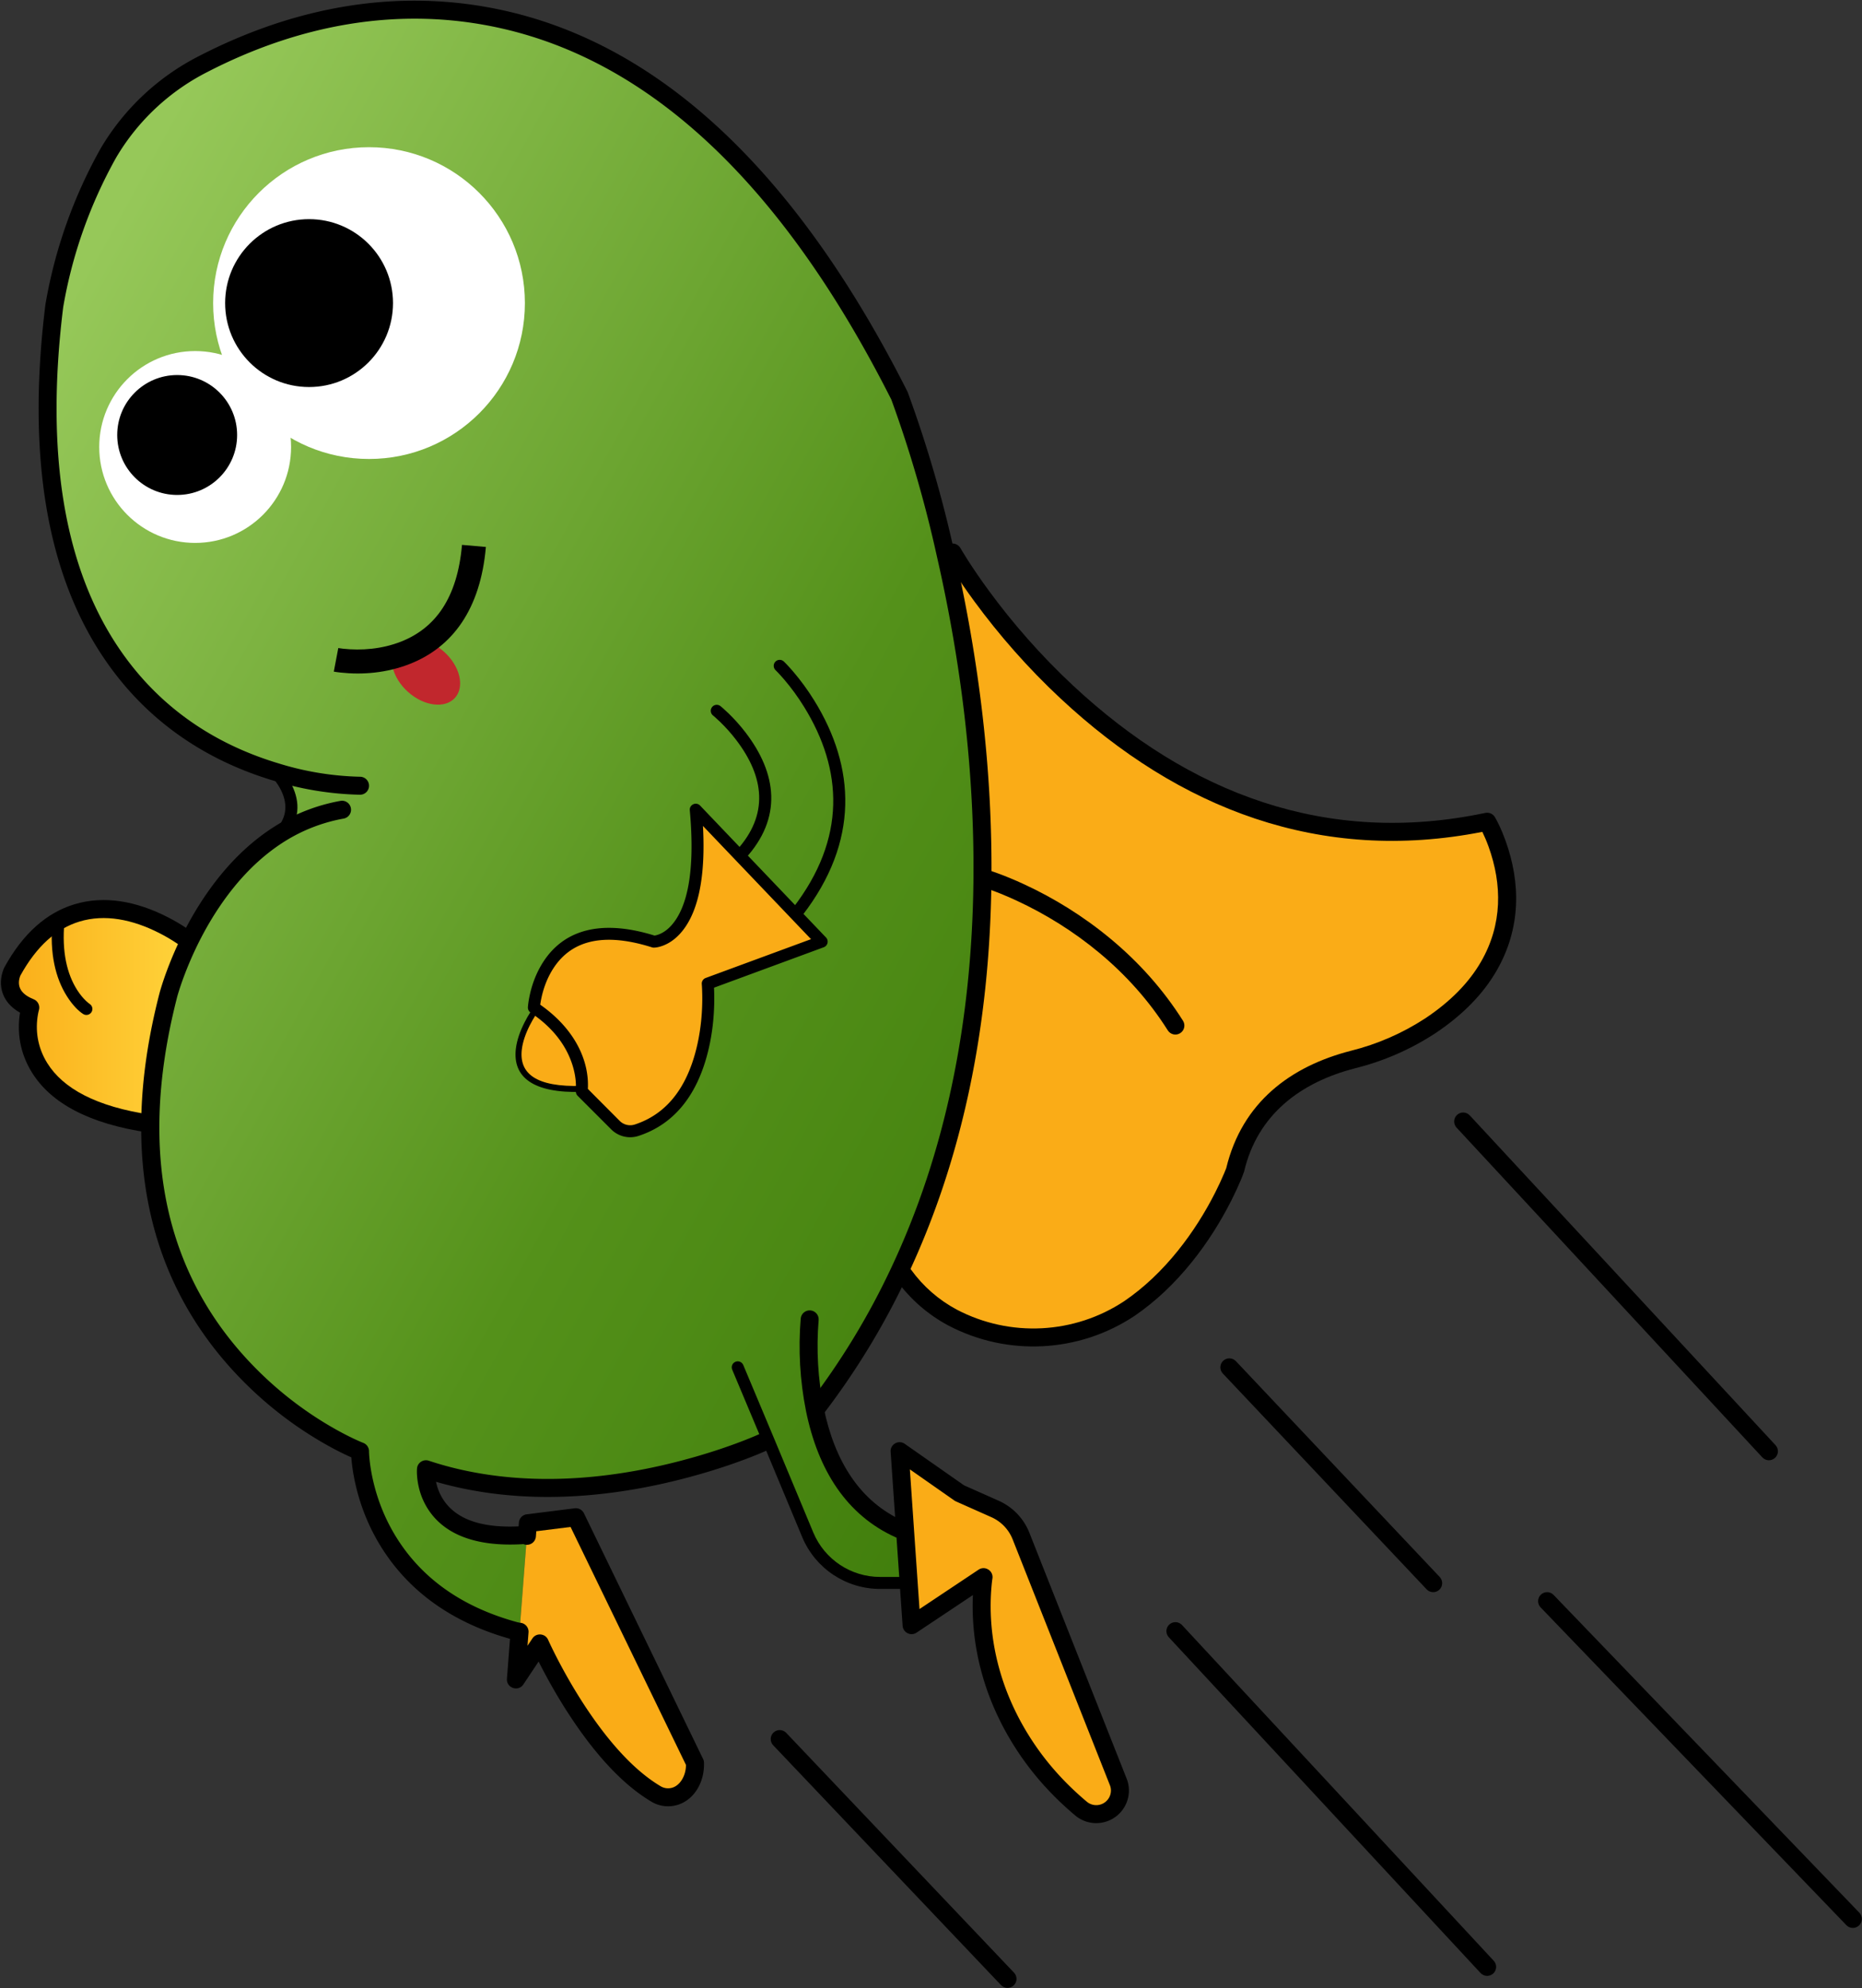 <svg viewBox="0 0 1888 2016" xmlns="http://www.w3.org/2000/svg">
  <rect x="0" y="0" width="1888" height="2016" fill="#333333" stroke="none"/>
  <defs>
    <linearGradient x1="-.017%" y1="-423.178%" y2="-423.178%" id="a">
      <stop stop-color="#FAAC17" offset="0%"/>
      <stop stop-color="#FFD43B" offset="100%"/>
    </linearGradient>
    <linearGradient x1="14978%" y1="0%" x2="25119%" y2="0%" id="b">
      <stop stop-color="#FAAC17" offset="0%"/>
      <stop stop-color="#FFD43B" offset="100%"/>
    </linearGradient>
    <linearGradient x1="14990%" y1="0%" x2="18665%" y2="0%" id="c">
      <stop stop-color="#FAAC17" offset="0%"/>
      <stop stop-color="#FFD43B" offset="100%"/>
    </linearGradient>
    <linearGradient x1="14.197%" y1="13.624%" x2="113.759%" y2="109.92%" id="d">
      <stop stop-color="#96C859" offset="0%"/>
      <stop stop-color="#54911A" offset="52%"/>
      <stop stop-color="#357303" offset="100%"/>
    </linearGradient>
    <linearGradient x1="8890%" y1="0%" x2="13690%" y2="0%" id="e">
      <stop stop-color="#FAAC17" offset="0%"/>
      <stop stop-color="#FFD43B" offset="100%"/>
    </linearGradient>
    <linearGradient x1="8590%" y1="0%" x2="11577%" y2="0%" id="f">
      <stop stop-color="#FAAC17" offset="0%"/>
      <stop stop-color="#FFD43B" offset="100%"/>
    </linearGradient>
    <linearGradient x1="8632%" y1="0%" x2="9692%" y2="0%" id="g">
      <stop stop-color="#FAAC17" offset="0%"/>
      <stop stop-color="#FFD43B" offset="100%"/>
    </linearGradient>
  </defs>
  <g transform="translate(0 7)" fill-rule="nonzero" fill="none">
    <path d="M191.924 947.295S79.34 856.535 12.471 978.116c0 0-12.158 24.316 18.237 36.474 0 0-29.848 95.745 121.581 117.751" fill="url(#a)"/>
    <path d="M4.315 1003.808C.126 995.429.126 986.732 2.536 978.697c.611-2.038 1.257-3.616 1.945-4.976 19.017-34.576 43.043-55.413 70.908-63.84 30.847-9.329 63.292-2.992 94.647 13.017 7.322 3.738 14.014 7.742 19.953 11.756 3.609 2.439 6.204 4.371 7.657 5.542 3.921 3.161 4.537 8.901 1.376 12.822-3.161 3.921-8.901 4.537-12.822 1.376-.226-.182-.748-.588-1.549-1.184-1.385-1.031-3.015-2.191-4.873-3.446-5.351-3.616-11.41-7.241-18.035-10.624-27.553-14.067-55.524-19.531-81.075-11.803-23.076 6.979-43.391 24.597-60.042 54.856-.079.157-.333.78-.623 1.744-1.192 3.974-1.192 8.085.623 11.714 1.985 3.971 6.159 7.548 13.468 10.471 4.419 1.768 6.735 6.636 5.319 11.18-.189.605-.544 2.03-.921 4.148-2.764 15.512-.791 32.981 9.444 49.432 15.902 25.557 49.414 44.259 105.663 52.433 4.984.724 8.437 5.351 7.712 10.335-.724 4.984-5.351 8.437-10.335 7.712-61.185-8.892-99.504-30.276-118.525-60.846-12.606-20.261-15.273-41.597-12.164-60.798-7.483-4.192-12.797-9.561-15.973-15.913z" fill="#000"/>
    <path d="M1507.912 826.14s72.34 120.547-57.872 207.052c-23.937 15.622-50.32 27.128-78.055 34.043-34.346 8.815-101.52 35.502-119.392 111.489 0 0-31.976 89.483-107.416 140.973-53.583 35.527-122.257 39.068-179.21 9.24-19.588-10.45-36.533-25.233-49.544-43.222l-4.985-2.371c122.31-258.784 87.72-552.036 47.356-728.571l7.112-1.641s195.502 345.957 542.006 273.009z" fill="url(#b)"/>
    <path d="M1133.869 1799.392a23.344 23.344 0 0 1 1.702 8.754c-.019 9.353-5.468 17.844-13.962 21.759-8.495 3.915-18.489 2.54-25.612-3.521-121.581-102.31-98.723-234.529-98.723-234.529l-72.948 48.632-2.979-43.161-3.769-54.711-5.41-78.663 60.79 42.553 35.927 15.988c12.051 5.355 21.522 15.219 26.383 27.477" fill="url(#c)"/>
    <path d="M779.036 1453.191l-5.167 2.188s-177.812 82.006-341.945 27.295c0 0-6.079 72.948 97.264 66.869l5.106.365-7.477 97.264-3.708-.304c-158.055-42.553-158.055-182.371-158.055-182.371S79.34 1355.076 170.526 1002.492c0 0 28.754-111.003 113.374-164.134 28.328-30.395-4.62-62.918-4.62-62.918C173.748 743.708 13.444 640.122 55.024 303.343c9.277-54.372 27.781-106.757 54.711-154.894 22.768-38.711 56.139-70.099 96.17-90.456 126.626-65.41 452.28-166.565 706.261 336.535a1256.049 1256.049 0 0 1 46.626 160.243c40.365 176.292 74.954 469.787-47.356 728.571a756.596 756.596 0 0 1-84.377 138.541c8.632 46.322 31.672 97.629 85.106 121.581l5.41-.365 3.769 54.711-9.179.608h-20c-32.002.033-60.899-19.136-73.313-48.632l-39.818-96.596zm54.347-505.471L705.723 813.982c12.158 133.739-42.553 133.739-42.553 133.739-115.502-36.474-121.581 66.869-121.581 66.869l2.188 1.52s-62.614 84.195 46.322 80.912a22.614 22.614 0 0 1 0 2.675l34.103 34.103c5.683 5.677 14.097 7.633 21.702 5.046 82.857-27.356 71.854-148.571 71.854-148.571l115.623-42.553zm-82.067-88.146C727 755.129 727 713.678 727 713.678l24.316 145.897z" fill="url(#d)"/>
    <path d="M590.1 1097.021c.365-10.517-1.641-49.787-46.565-80.912l-2.188-1.52s6.079-103.343 121.581-66.869c0 0 54.711 0 42.553-133.739l127.66 133.739-115.502 42.553s11.003 121.216-71.854 148.571c-7.605 2.587-16.019.631-21.702-5.046l-34.103-34.103a22.614 22.614 0 0 0 .122-2.675" fill="url(#e)"/>
    <path d="M704.629 1780.061v2.006c0 12.584-6.505 27.234-19.696 31.672-6.58 2.21-13.798 1.432-19.757-2.128-67.903-40.243-117.751-152.644-117.751-152.644l-24.316 36.474 3.708-48.328 7.477-97.264.973-12.523 48.632-6.079 120.729 248.815z" fill="url(#f)"/>
    <path d="M543.535 1016.109c44.924 31.125 46.93 70.395 46.565 80.912-108.936 3.283-46.565-80.912-46.565-80.912" fill="url(#g)"/>
    <g stroke-linecap="round" stroke-linejoin="round" fill="#000">
      <path d="M722.959 718.425c-2.622-2.097-3.047-5.923-.949-8.544 2.097-2.622 5.923-3.047 8.544-.949.447.358 1.229 1.009 2.297 1.941 1.747 1.524 3.684 3.3 5.764 5.317 5.926 5.743 11.846 12.281 17.38 19.515 31.918 41.727 37.583 86.496-.441 127.978-2.269 2.475-6.114 2.642-8.589.373-2.475-2.269-2.642-6.114-.373-8.589 33.34-36.371 28.474-74.82-.253-112.376-5.145-6.727-10.667-12.825-16.184-18.171-1.924-1.865-3.706-3.498-5.296-4.886-.934-.815-1.583-1.356-1.899-1.609zM786.4 672.492c-2.434-2.312-2.533-6.16-.22-8.594s6.16-2.533 8.594-.22c.537.51 1.483 1.451 2.779 2.806 2.125 2.222 4.483 4.826 7.016 7.797 7.208 8.456 14.408 18.186 21.127 29.068 41.718 67.554 45.865 142.729-12.062 217.693-2.053 2.657-5.871 3.146-8.527 1.093-2.657-2.053-3.146-5.871-1.093-8.527 54.466-70.486 50.617-140.265 11.338-203.871-6.377-10.327-13.211-19.563-20.036-27.569-2.379-2.791-4.581-5.223-6.55-7.281-1.159-1.212-1.968-2.016-2.366-2.395z"/>
      <path d="M596.067 1097.03c.002.036 10.772 10.859 32.312 32.468 4.045 4.041 10.035 5.433 15.5 3.574 30.103-9.939 49.298-33.713 59.659-67.572 7.397-24.173 9.347-49.666 8.271-71.168-.087-1.731-.172-2.922-.225-3.51-.249-2.739 1.372-5.303 3.953-6.254l106.811-39.351-109.57-114.788c2.985 55.098-5.894 90.163-23.194 109.193-5.519 6.071-11.542 10.046-17.639 12.282-3.829 1.404-6.954 1.895-9.017 1.895a6.079 6.079 0 0 1-1.831-.282c-54.119-17.09-86.244-4.57-103.18 26.639-4.137 7.623-7.007 15.845-8.818 24.074-.59 2.679-1.024 5.173-1.327 7.423 36.525 25.632 49.736 58.265 48.295 85.378zm-58.188-77.448c-1.74-1.208-2.725-3.235-2.601-5.35.155-2.635.717-7.031 1.947-12.616 2.041-9.271 5.28-18.549 10.006-27.259 19.623-36.161 57.447-51.077 116.436-32.775.896-.12 2.306-.438 4.092-1.092 4.289-1.573 8.654-4.453 12.828-9.045 16.341-17.975 24.467-55.006 18.839-116.912-.521-5.733 6.477-8.912 10.451-4.748l127.66 133.739c3.021 3.165 1.81 8.389-2.296 9.902l-111.256 40.989c1.065 22.638-1.022 49.158-8.822 74.645-11.418 37.312-33.148 64.227-67.421 75.542-9.796 3.333-20.635.813-27.959-6.502l-34.103-34.103c-1.228-1.228-1.873-2.924-1.77-4.658a16.535 16.535 0 0 0 0-1.956c.456-8.614-1.101-19.393-5.715-30.81-6.761-16.728-19.039-32.243-38.121-45.464-.003-.002-.735-.51-2.195-1.524z"/>
      <path d="M541.093 1014.3c.999-1.349 2.903-1.632 4.252-.633 1.349.999 1.632 2.903.633 4.252-.517.698-1.451 2.041-2.663 3.925-2.03 3.157-4.062 6.65-5.957 10.374-4.352 8.553-7.309 16.984-8.245 24.758-2.941 24.426 14.142 38.417 60.896 37.008 1.678-.051 3.079 1.269 3.13 2.947.051 1.678-1.269 3.079-2.947 3.13-50.122 1.51-70.557-15.224-67.115-43.811 1.033-8.583 4.214-17.653 8.862-26.788 1.993-3.917 4.127-7.585 6.262-10.905 1.288-2.002 2.298-3.454 2.891-4.256zM811.894 1329.948c.415-5.019 4.82-8.751 9.839-8.337 5.019.415 8.751 4.82 8.337 9.839-2.45 29.642-.739 59.482 5.074 88.606 11.188 54.647 36.9 95.432 80.754 115.089 4.595 2.06 6.651 7.455 4.591 12.051-2.06 4.595-7.455 6.651-12.051 4.591-50.043-22.431-78.906-68.214-91.17-128.117-6.155-30.837-7.963-62.383-5.373-93.721z"/>
      <path d="M742.428 1381.684c-1.299-3.096.157-6.659 3.252-7.958 3.096-1.299 6.659.157 7.958 3.252l31.009 73.874 40.053 96.09c11.464 27.239 38.151 44.942 67.71 44.911l20 0c3.357 0 6.079 2.722 6.079 6.079-0 3.357-2.722 6.079-6.079 6.079l-19.994-0c-34.45.035-65.559-20.601-78.93-52.372l-40.055-96.095-31.003-73.86z"/>
      <path d="M908.48 1543.665l-5.41-78.663c-.526-7.648 8.046-12.492 14.326-8.096l60.071 42.05 35.12 15.629c14.231 6.323 25.417 17.973 31.159 32.456l98.576 249.176c1.564 3.868 2.368 8.001 2.367 12.191-.027 12.905-7.544 24.62-19.265 30.021-11.72 5.401-25.51 3.505-35.296-4.823-22.047-18.534-40.392-38.783-55.285-60.476-38.055-55.431-50.606-113.12-48.35-162.888l-57.111 38.074c-5.825 3.884-13.673.025-14.155-6.959l-2.979-43.161-3.769-54.531zm18.194-1.254l3.769 54.529 1.897 27.487 59.875-39.917c6.667-4.445 15.414 1.254 14.042 9.148-.176 1.015-.468 3.162-.769 6.333-4.596 48.447 5.982 106.869 44.391 162.816 13.964 20.34 31.2 39.365 52.027 56.874 4.418 3.76 10.617 4.612 15.886 2.184 5.269-2.428 8.648-7.694 8.66-13.478 0-1.828-.352-3.639-1.063-5.398l-98.599-249.233c-3.981-10.04-11.739-18.12-21.614-22.508l-35.927-15.988a9.118 9.118 0 0 1-1.522-.861l-45.154-31.608 4.101 59.619zM352.069 1468.719c-7.498-3.498-15.826-7.811-24.778-12.985-25.515-14.746-51.012-33.457-74.822-56.5-95.484-92.409-136.108-223.785-90.771-399.089.429-1.657 1.282-4.628 2.59-8.727 2.155-6.756 4.827-14.264 8.048-22.339 9.197-23.056 20.974-46.114 35.614-67.686 19.844-29.242 43.427-53.441 71.11-70.823 20.216-12.66 42.667-21.337 66.142-25.562 4.956-.892 9.698 2.403 10.59 7.359.892 4.956-2.403 9.698-7.359 10.59-21.187 3.814-41.449 11.644-59.685 23.064-25.354 15.919-47.193 38.33-65.708 65.613-13.838 20.392-25.027 42.297-33.765 64.202-3.056 7.662-5.584 14.766-7.612 21.124-.705 2.209-1.295 4.161-1.775 5.833-44.18 170.687-5.624 295.376 85.264 383.337 22.673 21.942 46.977 39.779 71.264 53.815 8.478 4.9 16.336 8.969 23.363 12.248 2.438 1.137 4.591 2.092 6.434 2.87 1.072.452 1.782.737 2.103.86 3.528 1.351 5.857 4.738 5.857 8.515 0 1.24.114 3.802.465 7.493.599 6.286 1.681 13.323 3.37 20.921 4.834 21.755 13.537 43.511 27.052 63.784 25.256 37.884 64.378 66.279 120.419 81.367 4.863 1.309 7.744 6.313 6.434 11.176-1.309 4.863-6.313 7.744-11.176 6.434-60.344-16.246-103.16-47.323-130.852-88.861-14.851-22.277-24.384-46.11-29.681-69.944-1.857-8.358-3.054-16.137-3.722-23.148-.104-1.092-.19-2.109-.262-3.048-1.239-.55-2.626-1.181-4.153-1.893z"/>
      <path d="M530.697 1700.803c-5.208 7.811-17.397 3.605-16.679-5.756l3.708-48.328c.385-5.021 4.768-8.779 9.789-8.394 5.021.385 8.779 4.768 8.394 9.789l-1.04 13.552 4.969-7.453c3.988-5.982 13.008-5.211 15.923 1.361.126.285.393.874.796 1.748.683 1.481 1.497 3.205 2.436 5.153 2.696 5.591 5.855 11.831 9.446 18.557 10.261 19.216 21.912 38.429 34.702 56.317 21.536 30.12 44.043 53.28 66.771 66.738 3.673 2.194 8.122 2.673 12.173 1.313 7.928-2.667 13.454-12.406 13.485-22.941l-117.025-241.293-34.753 4.344-.406 5.335c-.383 5.021-4.763 8.782-9.785 8.399-5.021-.383-8.782-4.763-8.399-9.785l.973-12.766c.329-4.324 3.658-7.818 7.961-8.355l48.632-6.079c3.876-.485 7.631 1.554 9.336 5.069l120.79 249.058a9.119 9.119 0 0 1 .914 3.979v2.006c0 17.749-9.675 34.854-25.912 40.316-9.105 3.057-19.091 1.982-27.306-2.926-25.252-14.952-49.403-39.805-72.284-71.805-13.294-18.592-25.345-38.464-35.955-58.333-2.234-4.183-4.308-8.189-6.215-11.981l-15.441 23.161z"/>
      <path d="M448.338 1511.636c11.87 20.006 36.779 31.366 80.315 28.805 5.027-.296 9.343 3.54 9.638 8.567.296 5.027-3.54 9.343-8.567 9.638-49.969 2.939-81.482-11.432-97.07-37.705-4.543-7.657-7.369-15.802-8.821-24.032-.97-5.498-1.217-10.299-1.052-14.053.018-.407.035-.668.056-.94.491-5.888 6.365-9.762 11.971-7.893 11.039 3.68 22.329 6.787 33.855 9.339 76.203 16.877 158.172 9.29 237.613-13.688 17.175-4.968 32.818-10.288 46.61-15.6 4.81-1.853 9.039-3.569 12.647-5.105 2.136-.909 3.573-1.547 4.27-1.869 4.572-2.111 9.99-.117 12.102 4.455 2.111 4.572.117 9.99-4.455 12.102-.862.398-2.467 1.111-4.776 2.093-3.799 1.617-8.223 3.412-13.232 5.342-14.264 5.495-30.4 10.982-48.099 16.101-82.121 23.753-166.998 31.609-246.623 13.974-7.632-1.69-15.17-3.613-22.61-5.772 1.16 5.604 3.181 11.103 6.228 16.239zM509.25 21.96C403.627-2.133 301.119 19.074 210.039 66.122c-38.48 19.568-70.558 49.74-92.346 86.78-26.423 47.229-44.578 98.628-53.619 151.559-18.761 151.955 2.488 264.909 55.494 344.274 40.55 60.716 97.207 98.436 162.436 118.125 26.974 8.442 55.001 13.05 83.258 13.689 5.035.114 9.024 4.288 8.91 9.322-.114 5.035-4.288 9.024-9.322 8.91-29.966-.678-59.687-5.565-88.204-14.49-68.93-20.806-129.142-60.893-172.243-125.428-55.622-83.283-77.693-200.601-58.366-357.054 9.452-55.396 28.304-108.769 55.84-157.983 23.65-40.211 58.314-72.815 99.845-93.935C296.249 1.063 402.907-21.002 513.306 4.18 666.132 39.039 804.68 161.379 920.307 390.419c19.643 53.687 35.332 107.608 47.375 162.317 24.857 108.56 38.971 222.056 37.555 335.5-1.8 144.12-28.711 278.732-85.547 398.987a765.714 765.714 0 0 1-85.394 140.211c-3.066 3.996-8.79 4.749-12.785 1.684-3.996-3.066-4.749-8.79-1.684-12.785 32.611-42.505 60.559-88.392 83.367-136.887 55.637-117.717 82.038-249.78 83.807-391.438 1.397-111.878-12.542-223.965-37.113-331.277a1246.93 1246.93 0 0 0-46.103-158.574C790.502 173.973 656.243 55.489 509.25 21.96z"/>
      <path d="M274.997 779.877c-2.383-2.365-2.397-6.214-.032-8.597 2.365-2.383 6.214-2.397 8.597-.032 2.326 2.309 5.64 6.282 8.94 11.601 10.567 17.031 12.978 35.353 1.595 52.544-1.643 2.481-3.563 4.898-5.764 7.245-2.296 2.449-6.143 2.573-8.593.277-2.449-2.296-2.573-6.143-.277-8.593 1.74-1.856 3.235-3.737 4.496-5.641 8.303-12.539 6.53-26.014-1.789-39.421-1.605-2.586-3.327-4.936-5.042-6.992-1.005-1.205-1.758-2.019-2.132-2.39zM1075.556 701.387c-33.638-31.372-62.845-64.967-87.518-98.572-8.645-11.775-16.112-22.72-22.386-32.559-2.205-3.459-4.107-6.537-5.702-9.2-.971-1.622-1.633-2.759-1.983-3.378-2.478-4.384-.933-9.947 3.452-12.425 4.384-2.478 9.947-.933 12.425 3.452.275.487.86 1.492 1.751 2.98 1.509 2.519 3.321 5.453 5.434 8.767 6.064 9.511 13.307 20.127 21.709 31.571 24.035 32.736 52.505 65.482 85.257 96.028 117.697 109.769 257.505 162.963 418.039 129.167 3.804-.801 7.697.898 9.697 4.231 2.791 4.651 6.804 12.815 10.778 23.823 15.494 42.924 15.875 88.856-9.083 132.034-13.535 23.417-34.107 44.726-62.403 63.523-24.789 16.178-52.111 28.094-80.772 35.239-55.233 14.175-99.127 46.684-112.782 104.745-.837 2.513-1.898 5.254-3.489 9.031-2.62 6.219-5.803 13.129-9.566 20.559-10.739 21.203-24.005 42.401-39.959 62.224-17.2 21.371-36.542 39.863-58.24 54.671-56.354 37.365-128.581 41.089-188.541 9.686-20.812-11.103-38.816-26.81-52.641-45.923-2.951-4.081-2.036-9.781 2.045-12.732 4.081-2.951 9.781-2.036 12.732 2.045 12.198 16.865 28.084 30.724 46.386 40.488 54.007 28.285 119.129 24.927 169.839-8.694 20.022-13.665 38.079-30.928 54.212-50.974 15.096-18.758 27.699-38.896 37.897-59.03 3.564-7.038 6.569-13.562 9.029-19.399.854-2.027 1.576-3.817 2.17-5.35 16.163-66.962 65.429-103.369 126.436-119.026 26.748-6.668 52.192-17.765 75.215-32.79 25.958-17.245 44.558-36.511 56.643-57.418 21.885-37.862 21.548-78.4 7.718-116.716-2.017-5.588-4.17-10.626-6.316-15.026-164.224 32.29-307.445-23.097-427.483-135.05z"/>
    </g>
    <g transform="translate(98.185 139.818)" fill="#FFF">
      <circle cx="275.988" cy="160.486" r="158.055"/>
      <circle cx="99.696" cy="306.383" r="97.264"/>
    </g>
    <circle fill="#000" cx="313.383" cy="300.304" r="85.106"/>
    <circle fill="#000" cx="179.644" cy="434.043" r="60.79"/>
    <g stroke-linecap="round" stroke-linejoin="round" fill="#000">
      <path d="M993.713 891.636c-4.848-1.362-7.674-6.397-6.312-11.245 1.362-4.848 6.397-7.674 11.245-6.312 2.144.603 5.99 1.824 11.296 3.733 8.742 3.144 18.456 7.109 28.901 11.963 29.793 13.844 59.574 32.058 87.396 55.207 28.437 23.66 53.219 51.223 73.274 82.977 2.689 4.258 1.418 9.89-2.84 12.579-4.258 2.689-9.89 1.418-12.579-2.84-18.992-30.071-42.497-56.213-69.519-78.696-26.528-22.072-54.978-39.473-83.416-52.687-9.936-4.617-19.146-8.376-27.389-11.341-2.863-1.03-5.393-1.885-7.56-2.573-1.266-.402-2.108-.654-2.496-.763zM1476.909 1136.291c-3.424-3.693-3.206-9.462.486-12.886 3.693-3.424 9.462-3.206 12.886.486l310.03 334.347c3.424 3.693 3.206 9.462-.486 12.886-3.693 3.424-9.462 3.206-12.886-.486l-310.03-334.347zM1239.884 1385.592c-3.458-3.661-3.293-9.432.368-12.89 3.661-3.458 9.432-3.293 12.89.368l206.687 218.845c3.458 3.661 3.293 9.432-.368 12.89-3.661 3.458-9.432 3.293-12.89-.368l-206.687-218.845zM1562.132 1622.736c-3.492-3.629-3.381-9.401.248-12.893 3.629-3.492 9.401-3.381 12.893.248l310.03 322.188c3.492 3.629 3.381 9.401-.248 12.893-3.629 3.492-9.401 3.381-12.893-.248l-310.03-322.188zM1185.12 1653.013c-3.427-3.69-3.213-9.46.477-12.887 3.69-3.427 9.46-3.213 12.887.477l316.109 340.426c3.427 3.69 3.213 9.46-.477 12.887-3.69 3.427-9.46 3.213-12.887-.477l-316.109-340.426zM783.976 1762.511c-3.469-3.651-3.321-9.423.331-12.891 3.651-3.469 9.423-3.321 12.891.331l231.003 243.161c3.469 3.651 3.321 9.423-.331 12.891-3.651 3.469-9.423 3.321-12.891-.331l-231.003-243.161zM90.855 1010.849c2.838 1.793 3.685 5.548 1.892 8.386-1.793 2.838-5.548 3.685-8.386 1.892-4.354-2.751-10.458-8.525-16.425-17.917-11.762-18.513-17.672-43.624-14.771-76.031.299-3.344 3.253-5.812 6.597-5.513 3.344.299 5.812 3.253 5.513 6.597-2.664 29.769 2.616 52.203 12.924 68.427 2.905 4.572 5.991 8.267 9.044 11.154 1.749 1.654 3.027 2.634 3.614 3.005z"/>
    </g>
    <ellipse fill="#C1272D" transform="rotate(-48.11 431.934 674.137)" cx="431.934" cy="674.137" rx="27.356" ry="39.514"/>
    <path d="M338.464 673.949l4.55-23.887c.754.144 2.43.399 4.891.666 18.431 2.001 39.324.457 58.749-7.197 34.714-13.679 57.098-44.116 61.79-98.08l24.225 2.106c-5.486 63.089-33.743 101.512-77.1 118.597-23.644 9.317-48.279 11.138-70.288 8.748-3.131-.34-5.445-.692-6.816-.953z" fill="#000"/>
  </g>
</svg>
